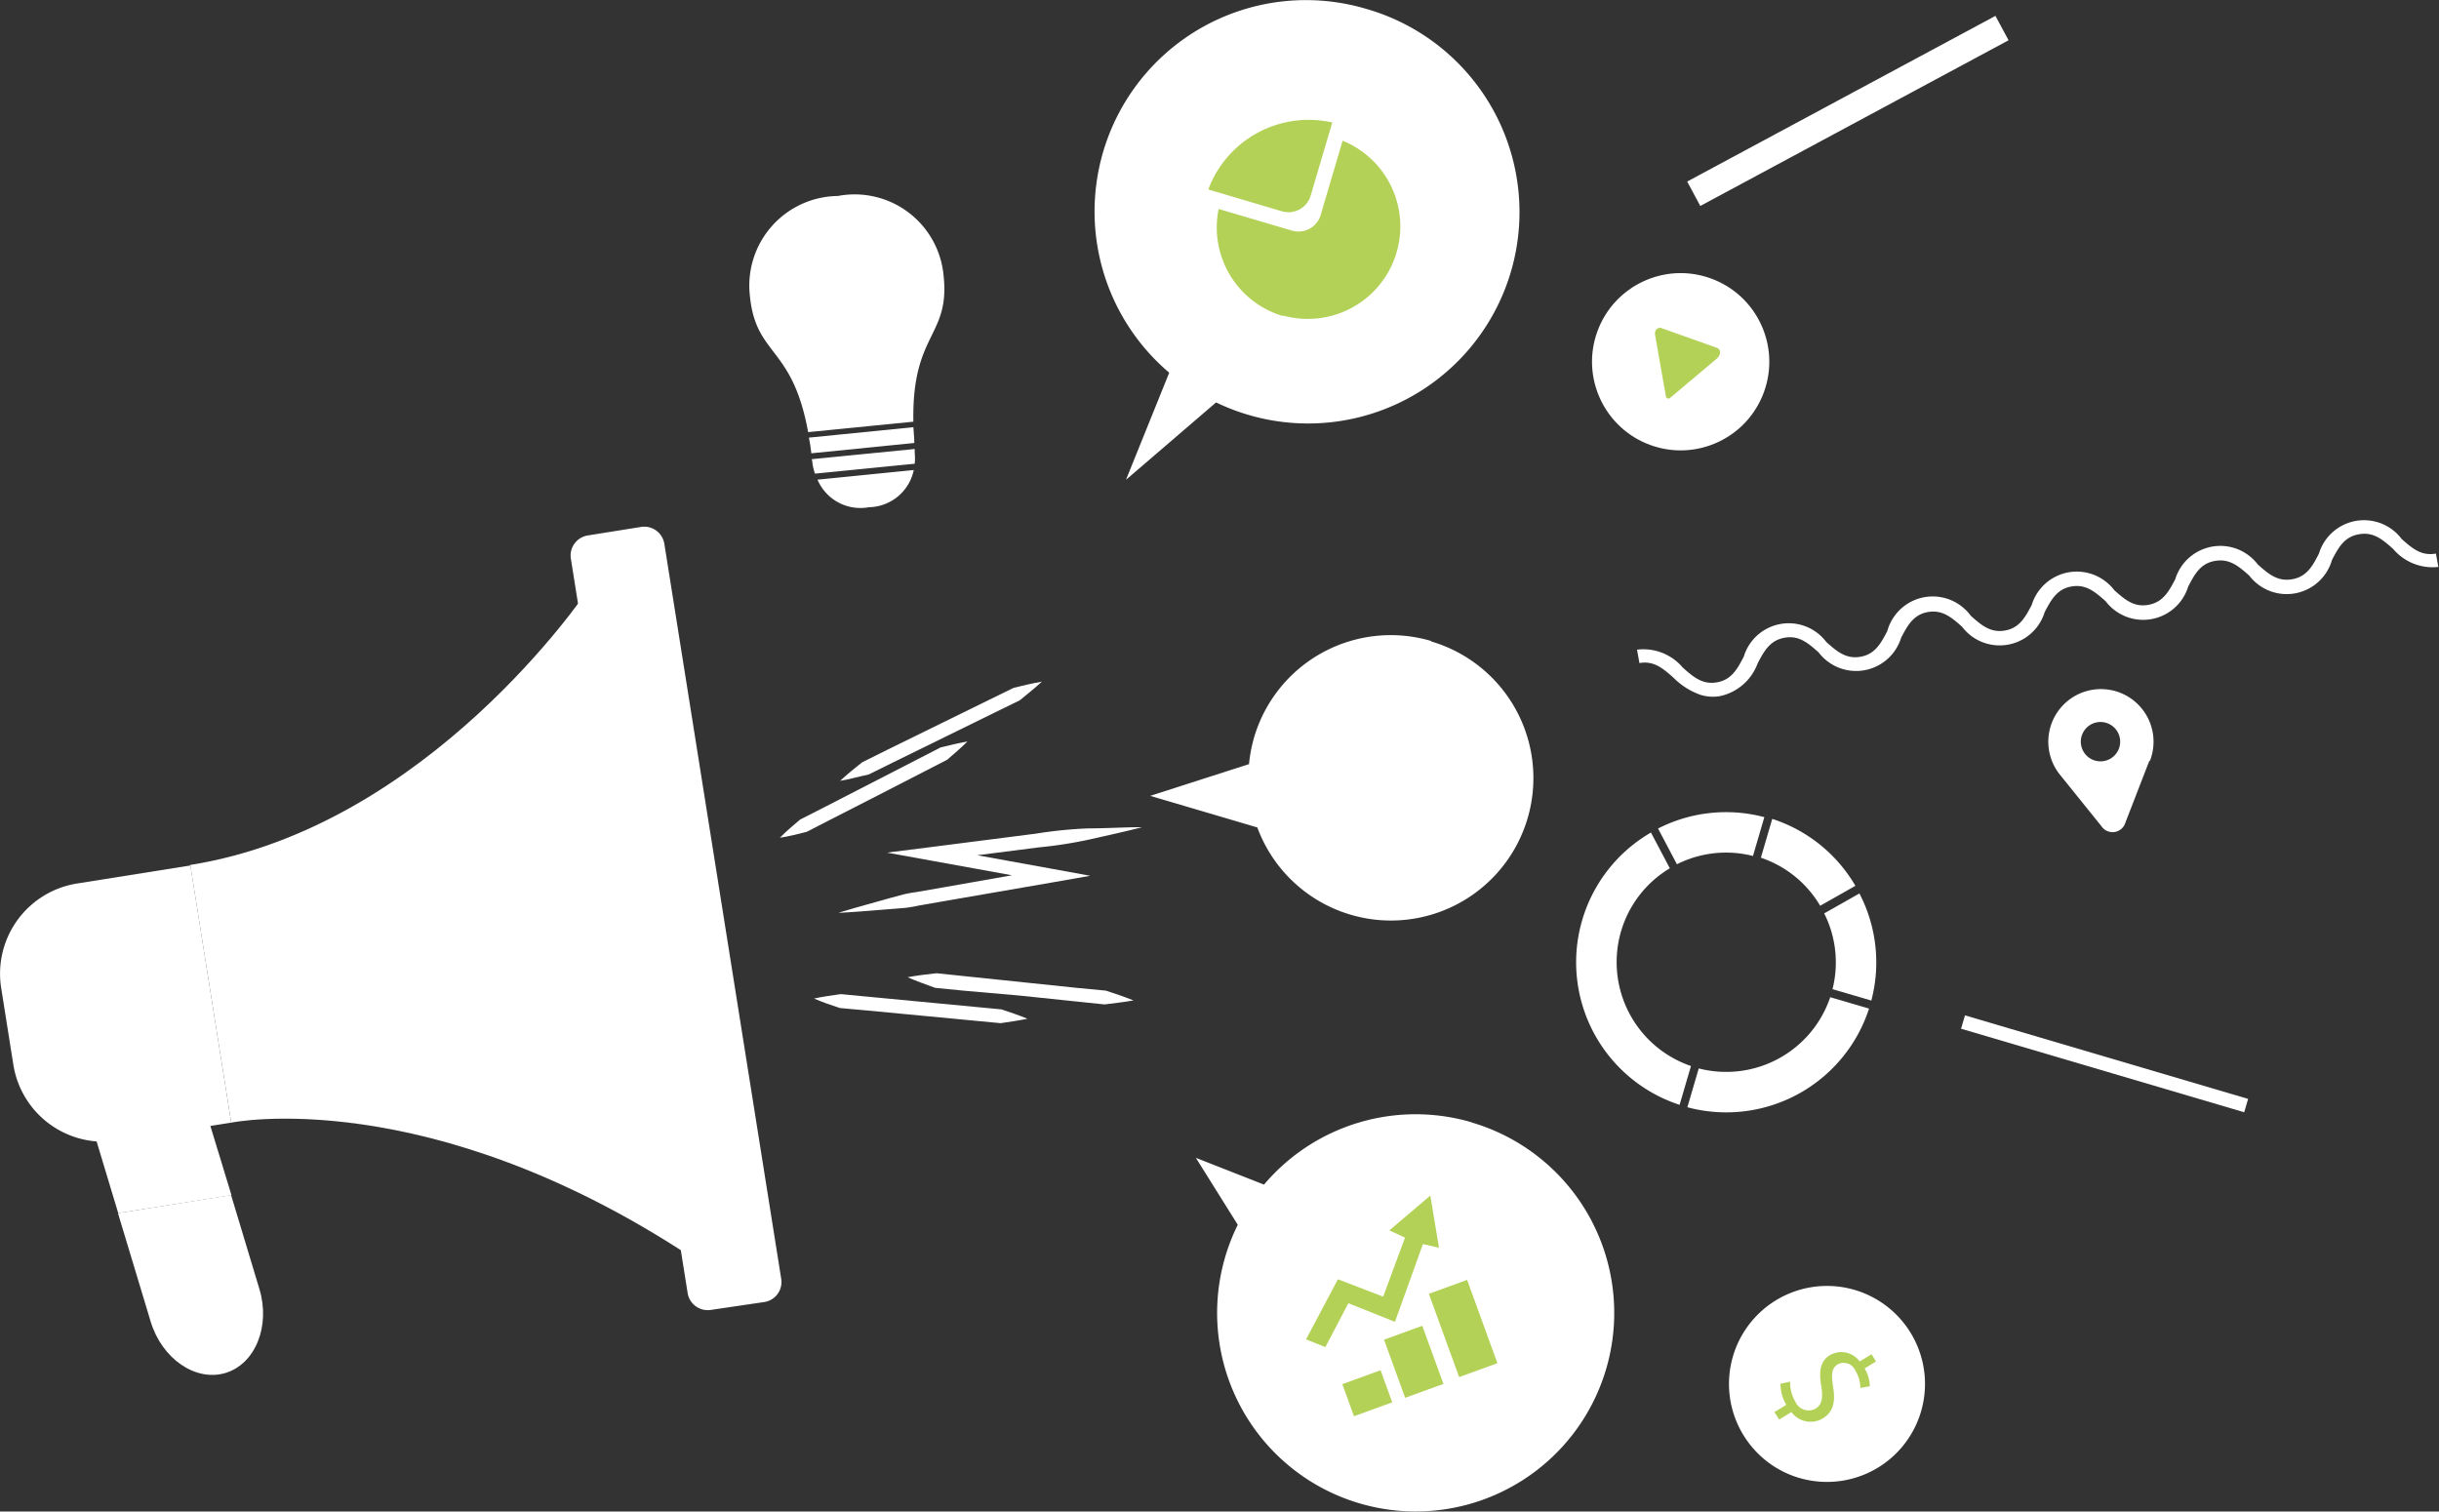 <svg xmlns="http://www.w3.org/2000/svg" viewBox="0 0 182.17 112.91"><rect x="0" y="0" width="182.17" height="112.91" fill="#333333" stroke="none"/><defs><style>.cls-1,.cls-2{fill:#fff;}.cls-2,.cls-4{fill-rule:evenodd;}.cls-3,.cls-4{fill:#b3d157;}</style></defs><title>communication</title><g id="Layer_2" data-name="Layer 2"><g id="kiwi-home-page_Image" data-name="kiwi-home-page Image"><path class="cls-1" d="M15.1,82.1c-.84-2.79-3.36-4.52-5.59-3.84S6.14,81.76,7,84.55l1.83,6.07,8.46-1.34Z"/><path class="cls-1" d="M16.84,102.56c2.23-.67,3.38-3.51,2.53-6.29l-2.11-7L8.81,90.62l2.44,8.09C12.09,101.5,14.61,103.23,16.84,102.56Z"/><path class="cls-1" d="M17.27,83.86,8.8,85.2A6.82,6.82,0,0,1,1,79.55l-.92-5.8A6.82,6.82,0,0,1,5.74,66l8.48-1.35Z"/><path class="cls-1" d="M5.48,70.14l8.62-1.37-.52-3.28L5.86,66.71a6.05,6.05,0,0,0-5,6.92l0,.15A6,6,0,0,1,5.48,70.14Z"/><path class="cls-1" d="M15.88,79.94,7.41,81.29A6,6,0,0,1,1.69,79l.06.4a6.06,6.06,0,0,0,6.93,5l7.73-1.23Z"/><path class="cls-1" d="M17.27,83.86s14.63-3,34.43,10.08L43.8,44.22S32,61.79,14.21,64.61Z"/><path class="cls-1" d="M46,62.66,43.34,46.15c-3.27,4.31-13.62,16.41-28.26,19.09l1.34,8.43A140.12,140.12,0,0,0,46,62.66Z"/><path class="cls-1" d="M17.9,83c3.24-.42,16-1.19,32.79,9.39l-1.59-10a114.54,114.54,0,0,0-31.42-.77Z"/><path class="cls-1" d="M53.09,97.85a1.52,1.52,0,0,1-1.73-1.26L42.63,41.68A1.52,1.52,0,0,1,43.89,40l4-.64a1.52,1.52,0,0,1,1.73,1.26l8.73,54.91a1.51,1.51,0,0,1-1.26,1.73Z"/><path class="cls-1" d="M57.61,95.6,55.1,79.8l-5.51.88,2.51,15.8a.76.76,0,0,0,.87.63l4-.64A.76.76,0,0,0,57.61,95.6Z"/><path class="cls-1" d="M48.89,40.69a.76.76,0,0,0-.87-.63l-4,.64a.76.76,0,0,0-.63.87L46,58.25l5.51-.88Z"/><path class="cls-1" d="M62.75,58.33c.53-.5,1.09-.95,1.65-1.39L66.29,56l3.77-1.85,3.77-1.85,1.88-.92c.7-.17,1.39-.34,2.11-.46-.54.49-1.1.94-1.65,1.39l-1.88.92-3.77,1.85-3.77,1.85-1.88.93C64.17,58,63.47,58.21,62.75,58.33Z"/><path class="cls-1" d="M58.25,62.58c.48-.49,1-.93,1.51-1.36l1.75-.89,3.5-1.8,3.5-1.8,1.75-.9c.66-.16,1.31-.32,2-.44-.49.48-1,.92-1.51,1.36l-1.75.9-3.5,1.8L62,61.24l-1.75.9C59.59,62.31,58.93,62.47,58.25,62.58Z"/><path class="cls-1" d="M62.62,68.19c1.28-.4,2.58-.74,3.87-1.11l1-.27a10,10,0,0,1,1-.18l2-.35,7.89-1.39v1l-8.82-1.6-3.31-.6,3.33-.42,7.81-1a32.42,32.42,0,0,1,3.92-.39c1.32,0,2.63-.09,4-.09-1.28.33-2.57.61-3.85.9a32.4,32.4,0,0,1-3.89.61l-7.81,1,0-1,8.82,1.6,2.85.52-2.85.5L70.6,67.3l-2,.35a10,10,0,0,1-1,.17l-1,.08C65.3,68,64,68.12,62.62,68.19Z"/><path class="cls-1" d="M67.79,73c.73-.14,1.44-.22,2.16-.3l2.11.22,4.22.44,4.22.44L82.6,74c.69.23,1.37.45,2.06.73-.72.13-1.44.21-2.16.3l-2.11-.22-4.22-.44L71.95,74l-2.11-.21C69.15,73.53,68.47,73.3,67.79,73Z"/><path class="cls-1" d="M60.8,74.59c.68-.15,1.36-.24,2-.33l2,.19,4,.38,4,.38,2,.19c.65.22,1.3.43,1.94.7-.68.14-1.36.23-2,.33l-2-.19-4-.38-4-.38-2-.18C62.09,75.09,61.44,74.87,60.8,74.59Z"/><path class="cls-1" d="M106.89,47.88a10.64,10.64,0,0,0-13.22,7.2,10.79,10.79,0,0,0-.38,2l-7.38,2.37,8,2.36a10.64,10.64,0,1,0,13-13.89Z"/><path class="cls-2" d="M160.54,56.82h0l-1.79,4.62h0a1,1,0,0,1-1.79.28h0l-3.11-3.86a3.93,3.93,0,1,1,6.72-1Zm-3.88-2.87a1.47,1.47,0,1,0,1.68,1.23A1.47,1.47,0,0,0,156.66,53.95Z"/><path class="cls-1" d="M64.89,37.89a3.49,3.49,0,0,0,3.36-2.78l-7.19.72A3.48,3.48,0,0,0,64.89,37.89Z"/><path class="cls-1" d="M60.6,33.86l7.69-.77c0-.42-.05-.81-.07-1.18l-7.8.78C60.5,33.06,60.55,33.45,60.6,33.86Z"/><path class="cls-1" d="M70.47,20.52a6.67,6.67,0,0,0-7.89-5.88A6.69,6.69,0,0,0,56,22c.42,4.67,3.17,3.73,4.36,10.28l7.86-.78C68.1,24.8,71,25.18,70.47,20.52Z"/><path class="cls-1" d="M60.68,34.6a4.15,4.15,0,0,0,.19.78l7.45-.74a4,4,0,0,0,0-.81c0-.1,0-.19,0-.29l-7.69.76C60.66,34.41,60.68,34.5,60.68,34.6Z"/><path class="cls-1" d="M127,51.9a5.33,5.33,0,0,1-2-1.27c-.78-.69-1.46-1.29-2.55-1.1l-.18-1a3.85,3.85,0,0,1,3.42,1.34c.78.69,1.46,1.29,2.55,1.1s1.52-1,2-1.91a3.51,3.51,0,0,1,6.17-1.1c.78.69,1.46,1.29,2.55,1.1s1.52-1,2-1.91A3.52,3.52,0,0,1,147.2,46c.78.69,1.46,1.29,2.55,1.1s1.52-1,2-1.91a3.52,3.52,0,0,1,6.17-1.1c.78.69,1.46,1.29,2.55,1.09s1.52-1,2-1.91a3.52,3.52,0,0,1,6.17-1.1c.78.69,1.46,1.29,2.56,1.1s1.53-1,2-1.91a3.52,3.52,0,0,1,6.18-1.1c.78.69,1.46,1.29,2.56,1.09l.18,1A3.86,3.86,0,0,1,178.74,41c-.78-.69-1.46-1.29-2.56-1.09s-1.52,1-2,1.91A3.52,3.52,0,0,1,168,43c-.78-.69-1.46-1.29-2.56-1.1s-1.52,1-2,1.91a3.52,3.52,0,0,1-6.17,1.1c-.78-.69-1.46-1.29-2.55-1.1s-1.52,1-2,1.91a3.52,3.52,0,0,1-6.17,1.1c-.78-.69-1.46-1.29-2.55-1.1s-1.52,1-2,1.91a3.52,3.52,0,0,1-6.17,1.1c-.78-.69-1.46-1.29-2.55-1.09s-1.52,1-2,1.91A3.85,3.85,0,0,1,128.46,52,3.1,3.1,0,0,1,127,51.9Z"/><rect class="cls-1" x="156.67" y="68.44" width="1.04" height="22.05" transform="translate(36.49 207.74) rotate(-73.56)"/><path class="cls-1" d="M109.93,83.84a14.83,14.83,0,0,0-15.52,4.65l-5.09-2,3.13,5a14.83,14.83,0,1,0,17.48-7.64Z"/><rect class="cls-3" x="100.6" y="102.8" width="3.04" height="2.55" transform="translate(-29.39 41.11) rotate(-19.96)"/><rect class="cls-3" x="104.07" y="99.41" width="3.04" height="4.62" transform="translate(-28.41 42.23) rotate(-19.99)"/><rect class="cls-3" x="107.76" y="95.93" width="3.04" height="6.62" transform="translate(-27.33 43.31) rotate(-19.98)"/><polygon class="cls-4" points="97.55 100.05 99.93 95.56 103.31 96.86 104.94 92.45 103.77 91.91 106.83 89.31 107.48 93.21 106.28 92.93 104.19 98.74 100.71 97.35 98.99 100.63 97.55 100.05"/><rect class="cls-1" x="124.94" y="7.24" width="26.14" height="2.07" transform="translate(12.54 66.34) rotate(-28.26)"/><path class="cls-1" d="M102,.65A15.79,15.79,0,0,0,87.33,27.84l-3.23,8,6.73-5.78A15.79,15.79,0,1,0,102,.65Z"/><path class="cls-4" d="M95.83,23.61a6.9,6.9,0,0,1-4.81-8l5.49,1.62A1.73,1.73,0,0,0,98.66,16l1.62-5.49a6.91,6.91,0,0,1-4.45,13.06Zm-.09-7.83-1.66-.49-2.73-.81-1.1-.33a8,8,0,0,1,9.26-5l-.33,1.11L98.37,13l-.49,1.66A1.73,1.73,0,0,1,95.74,15.78Z"/><circle class="cls-1" cx="125.53" cy="27.02" r="6.62" transform="translate(57.3 135.8) rotate(-70.05)"/><path class="cls-4" d="M124.42,29.57l-.79-4.49a.66.66,0,0,1,0-.31.16.16,0,0,1,0,0,.37.37,0,0,1,.44-.27L128.28,26a.37.37,0,0,1,.16.48h0a.66.66,0,0,1-.18.28l-3.48,2.93A.2.2,0,0,1,124.42,29.57Z"/><circle class="cls-1" cx="136.48" cy="103.34" r="6.01" transform="translate(-33.43 124.22) rotate(-44.14)"/><path class="cls-1" d="M134.38,110.4a7.31,7.31,0,0,1-3.18-1.93h0a7.32,7.32,0,1,1,3.19,1.93Zm-.21-4.82a3.22,3.22,0,1,0,.07-4.55,3.2,3.2,0,0,0-.07,4.55Z"/><path class="cls-3" d="M132.53,105.48l.89-.54a3,3,0,0,1-.43-1.58l.72-.15a2.74,2.74,0,0,0,.39,1.5,1.08,1.08,0,0,0,1.5.52c.48-.29.57-.82.44-1.63-.19-1.11-.12-1.91.64-2.37a1.69,1.69,0,0,1,2.22.47l.89-.54.33.54-.85.52a2.74,2.74,0,0,1,.39,1.33l-.71.13a2.48,2.48,0,0,0-.37-1.29.94.94,0,0,0-1.32-.47c-.46.28-.49.74-.34,1.7.18,1.13,0,1.86-.78,2.34a1.79,1.79,0,0,1-2.34-.48l-.91.56Z"/><path class="cls-2" d="M136.87,73.89l2.9.85a11.16,11.16,0,0,0-.89-8l-2.63,1.49A8.15,8.15,0,0,1,136.87,73.89Z"/><path class="cls-2" d="M130.93,63.94l.85-2.9a11.17,11.17,0,0,0-7.94.85l1.41,2.67A8.16,8.16,0,0,1,130.93,63.94Z"/><path class="cls-2" d="M121.08,69.56a8.16,8.16,0,0,1,3.64-4.7l-1.41-2.67a11.2,11.2,0,0,0,2.14,20.34l.85-2.9A8.2,8.2,0,0,1,121.08,69.56Z"/><path class="cls-2" d="M135.95,67.66l2.63-1.49a11.16,11.16,0,0,0-6.21-5l-.85,2.9A8.16,8.16,0,0,1,135.95,67.66Z"/><path class="cls-2" d="M126.88,79.81l-.85,2.9a11.21,11.21,0,0,0,13.57-7.37l-2.9-.85A8.2,8.2,0,0,1,126.88,79.81Z"/></g></g></svg>